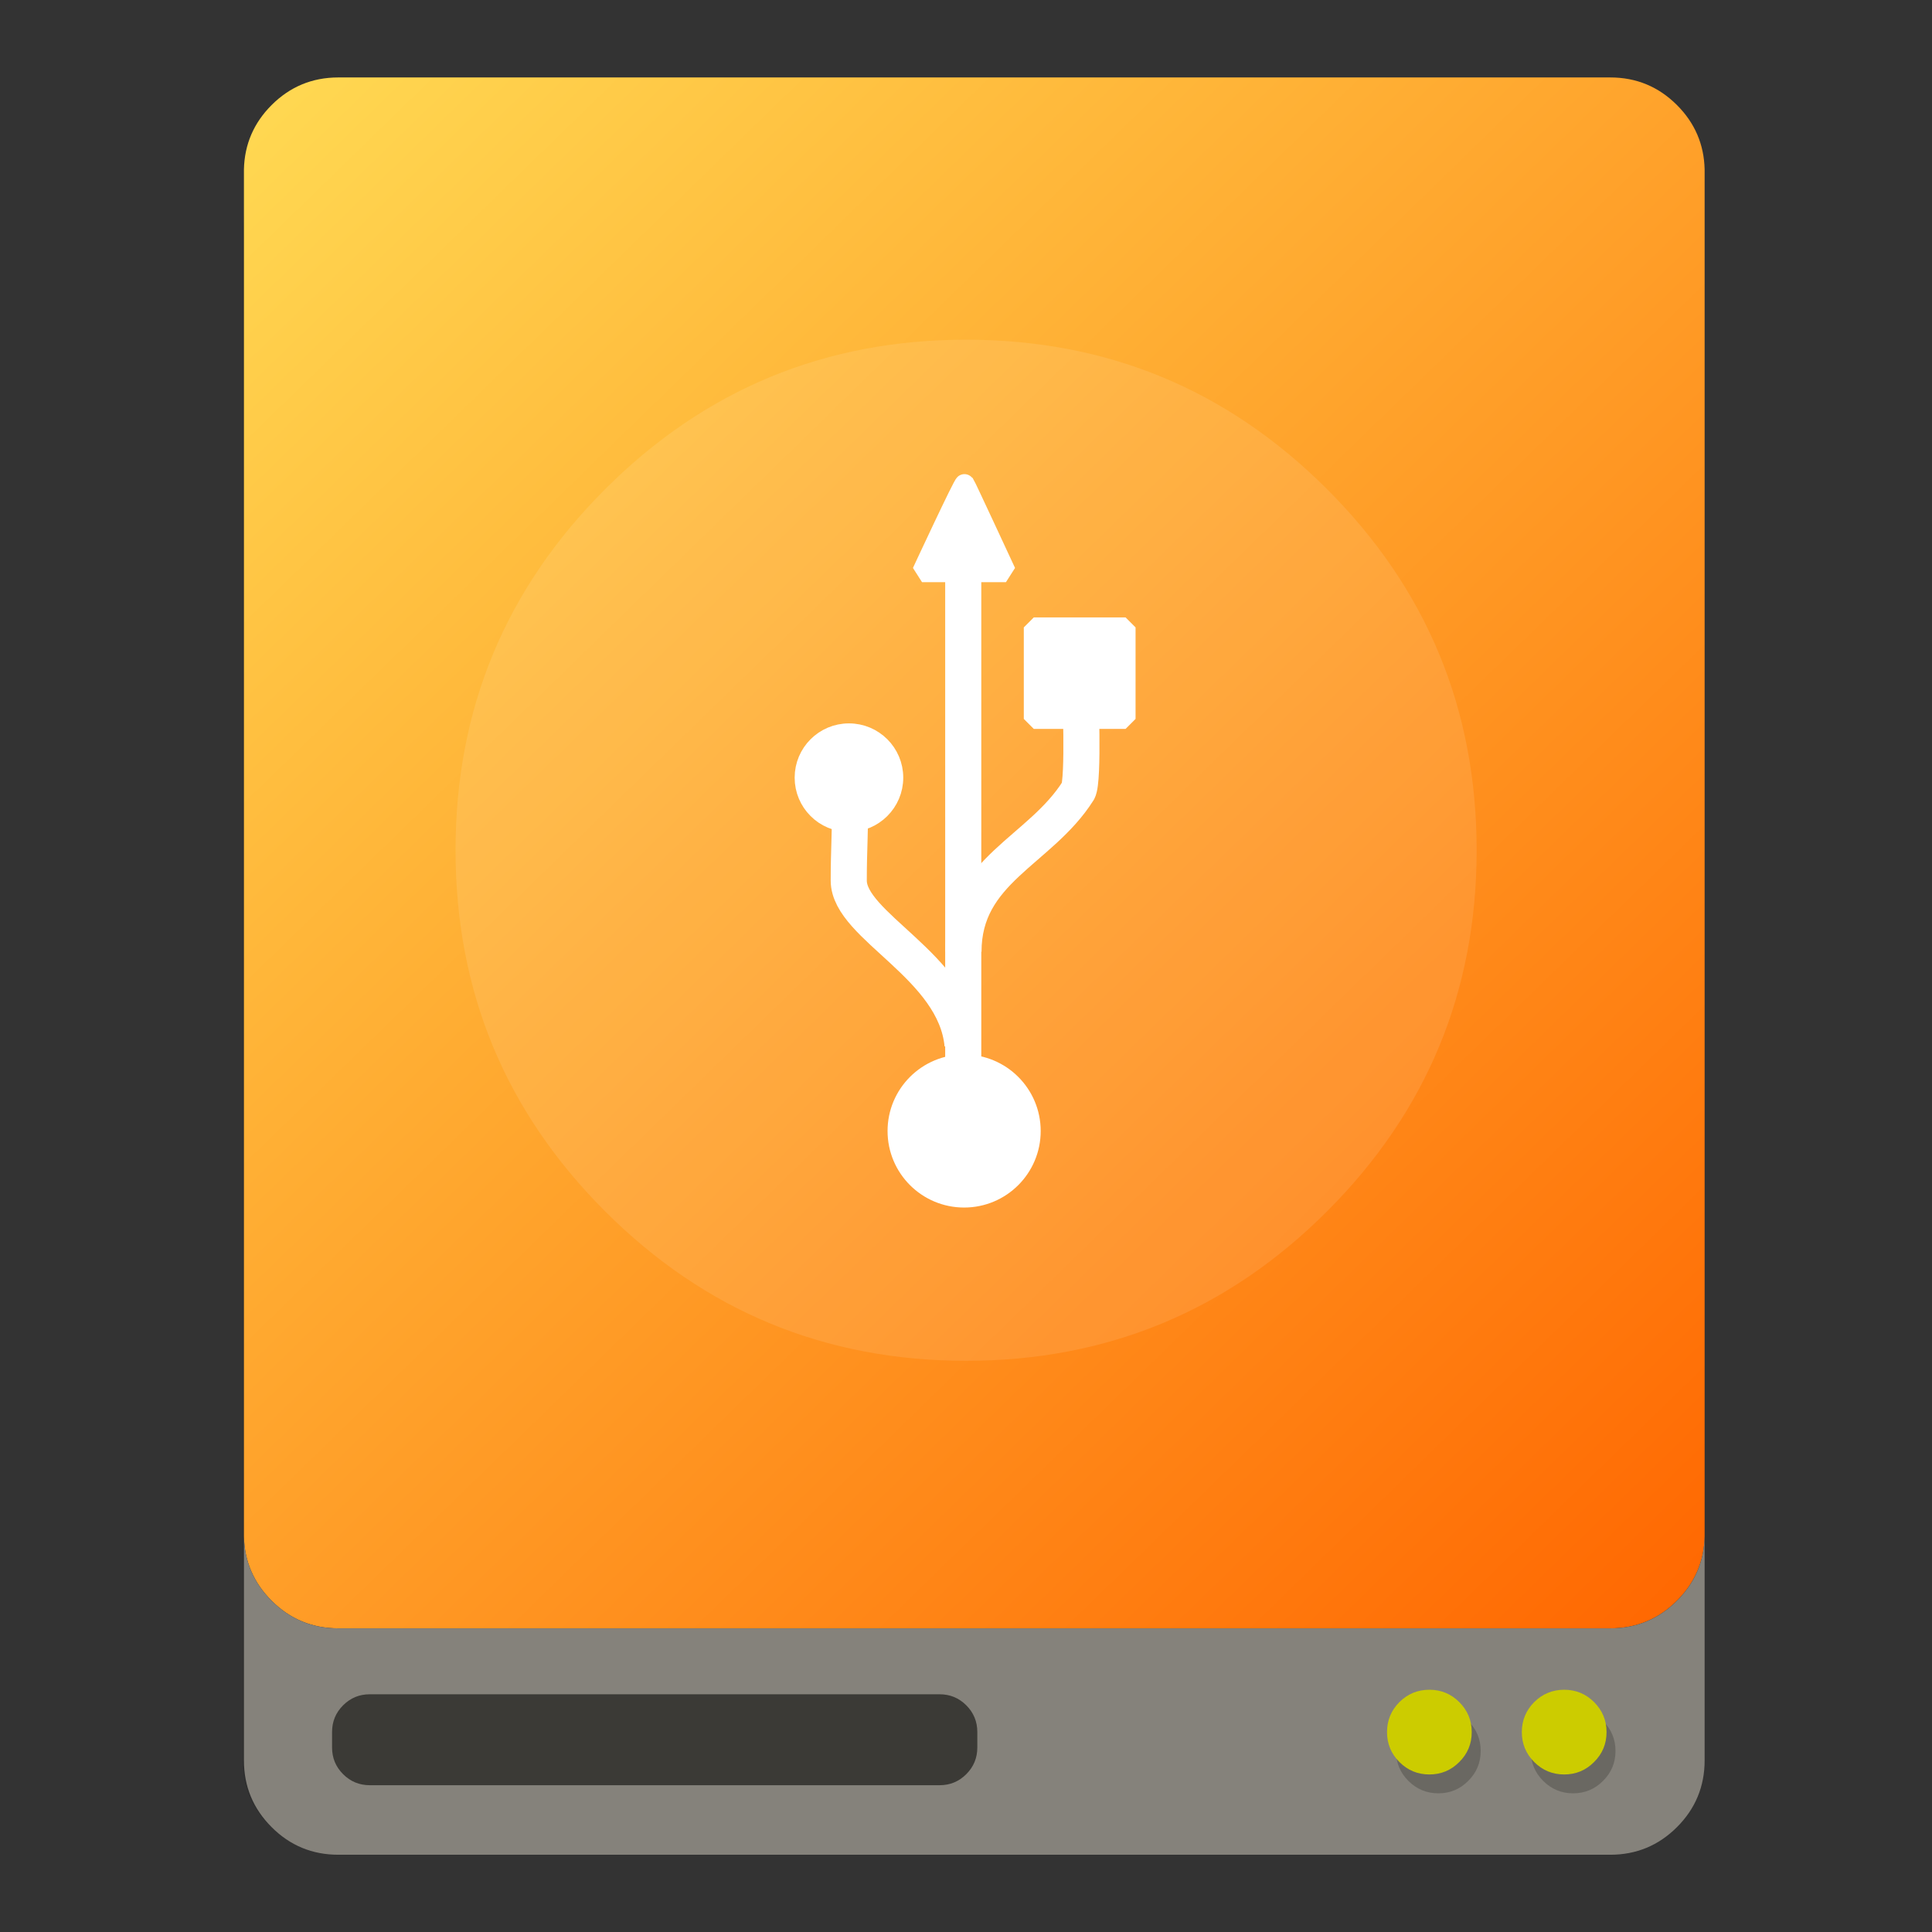 <?xml version="1.0" encoding="UTF-8" standalone="no"?>
<!-- Generator: flash2svg, http://dissentgraphics.com/tools/flash2svg -->

<svg
   xmlns:dc="http://purl.org/dc/elements/1.1/"
   xmlns:cc="http://creativecommons.org/ns#"
   xmlns:rdf="http://www.w3.org/1999/02/22-rdf-syntax-ns#"
   xmlns:svg="http://www.w3.org/2000/svg"
   xmlns="http://www.w3.org/2000/svg"
   xmlns:xlink="http://www.w3.org/1999/xlink"
   xmlns:sodipodi="http://sodipodi.sourceforge.net/DTD/sodipodi-0.dtd"
   xmlns:inkscape="http://www.inkscape.org/namespaces/inkscape"
   id="Drive-External"
   image-rendering="optimizeSpeed"
   version="1.1"
   style="background-color:#ffffff"
   x="0px"
   y="0px"
   width="1024px"
   height="1024px"
   viewBox="0 0 1024 1024"
   enable-background="new 0 0 1024 1024"
   inkscape:version="0.91 r"
   sodipodi:docname="drive-removable-media-usb.svg">
  <rect x="0" y="0" width="1024" height="1024" fill="#333333" stroke="none"/>
  <sodipodi:namedview
     pagecolor="#ffffff"
     bordercolor="#666666"
     borderopacity="1"
     objecttolerance="10"
     gridtolerance="10"
     guidetolerance="10"
     inkscape:pageopacity="0"
     inkscape:pageshadow="2"
     inkscape:window-width="1141"
     inkscape:window-height="657"
     id="namedview24"
     showgrid="false"
     inkscape:zoom="0.4609375"
     inkscape:cx="675.01173"
     inkscape:cy="512.8029"
     inkscape:window-x="221"
     inkscape:window-y="45"
     inkscape:window-maximized="0"
     inkscape:current-layer="Drive-External" />
  <defs
     transform="matrix(1 0 0 1 0 0) "
     id="defs3">
    <linearGradient
       inkscape:collect="always"
       id="linearGradient3364">
      <stop
         style="stop-color:#f49c35;stop-opacity:1;"
         offset="0"
         id="stop3366" />
      <stop
         id="stop3372"
         offset="0.066"
         style="stop-color:#ffdd55;stop-opacity:1" />
      <stop
         style="stop-color:#ff6600;stop-opacity:1"
         offset="0.929"
         id="stop3374" />
      <stop
         style="stop-color:#f49c35;stop-opacity:0;"
         offset="1"
         id="stop3368" />
    </linearGradient>
    <path
       d="m 38.651,12.765 -8.309,0 0,8.311 2.882,0 c -0.257,4.817 -3.17,5.132 -5.756,5.4 -0.162,0.018 -0.298,0.037 -0.451,0.053 l 0,-16.42 4.154,0 -5.793,-8.108 -5.839,8.108 4.154,0 0,21.301 c -0.187,-0.023 -0.366,-0.046 -0.569,-0.065 -2.491,-0.257 -5.28,-0.56 -5.717,-4.882 1.744,-0.777 2.962,-2.523 2.962,-4.554 0,-2.752 -2.23,-4.984 -4.984,-4.984 -2.754,0 -4.986,2.232 -4.986,4.984 0,2.608 2,4.743 4.553,4.965 0.629,5.416 4.375,6.485 6.915,6.832 -1.894,1.172 -3.159,3.261 -3.159,5.65 0,3.673 2.976,6.646 6.647,6.646 3.672,0 6.646,-2.974 6.646,-6.646 0,-3.097 -2.121,-5.689 -4.986,-6.429 l 0,-3.888 c 0.218,-0.032 0.467,-0.055 0.706,-0.079 2.518,-0.263 7.655,-0.819 7.986,-7.882 l 2.939,0 0,-8.311 0.004,0 0,0 z"
       id="path-main" />
    <linearGradient
       inkscape:collect="always"
       xlink:href="#linearGradient3364"
       id="linearGradient3370"
       x1="43.39"
       y1="-45.559"
       x2="984.949"
       y2="922.034"
       gradientUnits="userSpaceOnUse" />
  </defs>
  <g
     id="Calque.__202"
     transform="matrix(1,0,0,0.964,-16.271,15.196)">
    <g
       id="shape">
      <path
         id="path"
         d="M 919.15,109.8 Q 918.7,89.9 904.5,75.7 C 894.75,65.95 882.95,61.05 869.15,61.05 l -674.2,0 c -13.8,0 -25.6,4.9 -35.35,14.65 -9.45,9.45 -14.35,20.85 -14.65,34.1 l 0,843.25 c 0,13.8 4.9,25.6 14.65,35.35 9.75,9.75 21.55,14.65 35.35,14.65 l 674.2,0 c 13.8,0 25.6,-4.9 35.35,-14.65 9.75,-9.75 14.65,-21.55 14.65,-35.35 l 0,-843.25 z"
         inkscape:connector-curvature="0"
         style="fill:#000000;fill-opacity:0.098" />
    </g>
  </g>
  <path
     id="path1"
     d="m 888.839,55.7 q -14.65,-14.65 -35.35,-14.65 l -674.2,0 c -13.8,0 -25.6,4.9 -35.35,14.65 -9.45,9.45 -14.35,20.85 -14.65,34.1 l 0,-0.025 0,724.575 c 0.3,13.25 5.2,24.6 14.65,34.05 9.75,9.75 21.55,14.65 35.35,14.65 l 674.2,0 c 13.8,0 25.6,-4.9 35.35,-14.65 9.45,-9.45 14.35,-20.8 14.65,-34.05 l 0,-724.575 0,0.025 c -0.3,-13.25 -5.2,-24.65 -14.65,-34.1 z"
     inkscape:connector-curvature="0"
     style="fill:url(#linearGradient3370);fill-opacity:1" />
  <path
     id="path2"
     d="m 143.939,848.4 c -9.45,-9.45 -14.35,-20.8 -14.65,-34.05 l 0,118.7 c 0,13.8 4.9,25.6 14.65,35.35 9.75,9.75 21.55,14.65 35.35,14.65 l 674.2,0 c 13.8,0 25.6,-4.9 35.35,-14.65 9.75,-9.75 14.65,-21.55 14.65,-35.35 l 0,-118.7 c -0.3,13.25 -5.2,24.6 -14.65,34.05 -9.75,9.75 -21.55,14.65 -35.35,14.65 l -674.2,0 c -13.8,0 -25.6,-4.9 -35.35,-14.65 z"
     inkscape:connector-curvature="0"
     style="fill:#86837c;fill-opacity:0.988" />
  <g
     id="Calque.__204">
    <g
       id="Symbole.__2026_1"
       overflow="visible">
      <g
         id="Calque.__208">
        <g
           id="shape17">
          <path
             id="path11"
             fill="#3B3A36"
             fill-opacity="1"
             d="M518,918 Q518,909.7 512.15,903.85 C508.25,899.95 503.55,898 498,898 L196,898 C190.45,898 185.75,899.95 181.85,903.85 177.95,907.75 176,912.45 176,918 L176,926.2 C176,931.75 177.95,936.45 181.85,940.35 185.75,944.25 190.45,946.2 196,946.2 L498,946.2 C503.55,946.2 508.25,944.25 512.15,940.35 516.05,936.45 518,931.75 518,926.2 L518,918z" />
        </g>
      </g>
    </g>
  </g>
  <g
     id="Calque.__205">
    <g
       id="shape6">
      <path
         id="path3"
         fill="#000000"
         fill-opacity="0.2"
         d="M849.65,912.15 Q843.1,905.6 833.8,905.6 C827.6,905.6 822.3,907.8 817.9,912.15 813.55,916.55 811.35,921.85 811.35,928.05 811.35,934.25 813.55,939.55 817.9,943.9 822.3,948.3 827.6,950.5 833.8,950.5 840,950.5 845.3,948.3 849.65,943.9 854.05,939.55 856.25,934.25 856.25,928.05 856.25,921.85 854.05,916.55 849.65,912.15z M784.8,928.05 C784.8,921.85 782.6,916.55 778.2,912.15 773.85,907.8 768.55,905.6 762.35,905.6 756.15,905.6 750.85,907.8 746.45,912.15 742.1,916.55 739.9,921.85 739.9,928.05 739.9,934.25 742.1,939.55 746.45,943.9 750.85,948.3 756.15,950.5 762.35,950.5 768.55,950.5 773.85,948.3 778.2,943.9 782.6,939.55 784.8,934.25 784.8,928.05z" />
    </g>
  </g>
  <g
     id="Calque.__206">
    <g
       id="shape10">
      <path
         id="path6"
         fill="#FFFFFF"
         fill-opacity="0.098"
         d="M703.4,642 Q782.65,562.75 782.65,450.65 C782.65,375.9 756.25,312.15 703.4,259.3 650.55,206.45 586.8,180.05 512.05,180.05 437.3,180.05 373.55,206.45 320.7,259.3 267.85,312.15 241.45,375.9 241.45,450.65 241.45,525.4 267.85,589.15 320.7,642 373.55,694.85 437.3,721.25 512.05,721.25 586.8,721.25 650.55,694.85 703.4,642z" />
      <path
         id="path7"
         fill="#CCCC00"
         fill-opacity="1"
         d="M829.05,940.5 C835.25,940.5 840.55,938.3 844.9,933.9 849.3,929.55 851.5,924.25 851.5,918.05 851.5,911.85 849.3,906.55 844.9,902.15 840.55,897.8 835.25,895.6 829.05,895.6 822.85,895.6 817.55,897.8 813.15,902.15 808.8,906.55 806.6,911.85 806.6,918.05 806.6,924.25 808.8,929.55 813.15,933.9 817.55,938.3 822.85,940.5 829.05,940.5z M780.05,918.05 C780.05,911.85 777.85,906.55 773.45,902.15 769.1,897.8 763.8,895.6 757.6,895.6 751.4,895.6 746.1,897.8 741.7,902.15 737.35,906.55 735.15,911.85 735.15,918.05 735.15,924.25 737.35,929.55 741.7,933.9 746.1,938.3 751.4,940.5 757.6,940.5 763.8,940.5 769.1,938.3 773.45,933.9 777.85,929.55 780.05,924.25 780.05,918.05z" />
    </g>
  </g>
  <rect
     style="fill:#ffffff;stroke:#ffffff;stroke-width:10.6;stroke-linecap:butt;stroke-linejoin:miter;stroke-miterlimit:0;stroke-dasharray:none"
     y="547.937"
     x="-381.04"
     id="rect1933"
     transform="matrix(0,-1,1,0,0,0)"
     stroke-miterlimit="0"
     width="48.501"
     height="48.633" />
  <path
     style="fill:#ffffff;stroke:#ffffff;stroke-width:10.6;stroke-linecap:butt;stroke-linejoin:miter;stroke-miterlimit:0;stroke-dasharray:none"
     inkscape:connector-curvature="0"
     id="path2830"
     stroke-miterlimit="0"
     d="m 511.008,564.207 c 19.485,-0.004 35.283,15.783 35.283,35.259 0,19.475 -15.798,35.262 -35.283,35.258 -19.485,0.004 -35.283,-15.783 -35.283,-35.258 0,-19.476 15.798,-35.263 35.283,-35.259 z" />
  <path
     style="fill:#ffffff;stroke:#ffffff;stroke-width:10.6;stroke-linecap:butt;stroke-linejoin:miter;stroke-miterlimit:0;stroke-dasharray:none"
     inkscape:connector-curvature="0"
     id="path4602"
     stroke-miterlimit="0"
     d="m 449.961,388.709 c 12.966,-0.003 23.478,10.502 23.478,23.462 0,12.959 -10.512,23.464 -23.478,23.462 -12.966,0.003 -23.478,-10.502 -23.478,-23.462 0,-12.96 10.512,-23.465 23.478,-23.462 z" />
  <path
     style="fill:#ffffff;fill-rule:evenodd;stroke:#ffffff;stroke-width:10.6;stroke-linecap:butt;stroke-linejoin:miter;stroke-miterlimit:0;stroke-dasharray:none"
     inkscape:connector-curvature="0"
     id="path4608"
     stroke-miterlimit="0"
     d="m 488.687,303.253 c 0,0 22.065,-47.436 22.607,-46.722 0.542,0.713 21.884,46.722 21.884,46.722 z" />
  <path
     style="fill:none;stroke:#ffffff;stroke-width:19.135;stroke-linecap:butt;stroke-linejoin:miter;stroke-miterlimit:0;stroke-dasharray:none"
     inkscape:connector-curvature="0"
     id="path2766"
     stroke-miterlimit="0"
     d="m 510.166,553.748 c -3.904,-41.747 -60.311,-62.809 -60.311,-87.029 0,-16.376 0.753,-23.54 0.753,-44.378" />
  <path
     style="fill:none;stroke:#ffffff;stroke-width:19.135;stroke-linecap:butt;stroke-linejoin:miter;stroke-miterlimit:0;stroke-dasharray:none"
     inkscape:connector-curvature="0"
     id="path3653"
     stroke-miterlimit="0"
     d="m 510.662,504.452 c 0,-43.21 40.652,-53.386 60.803,-85.349 3.078,-5.416 1.077,-54.261 1.077,-57.383" />
  <path
     style="fill:none;stroke:#ffffff;stroke-width:19.135;stroke-linecap:butt;stroke-linejoin:miter;stroke-miterlimit:0;stroke-dasharray:none"
     inkscape:connector-curvature="0"
     id="path5436"
     stroke-miterlimit="0"
     d="m 510.536,598.331 0,-307.14" />
</svg>
